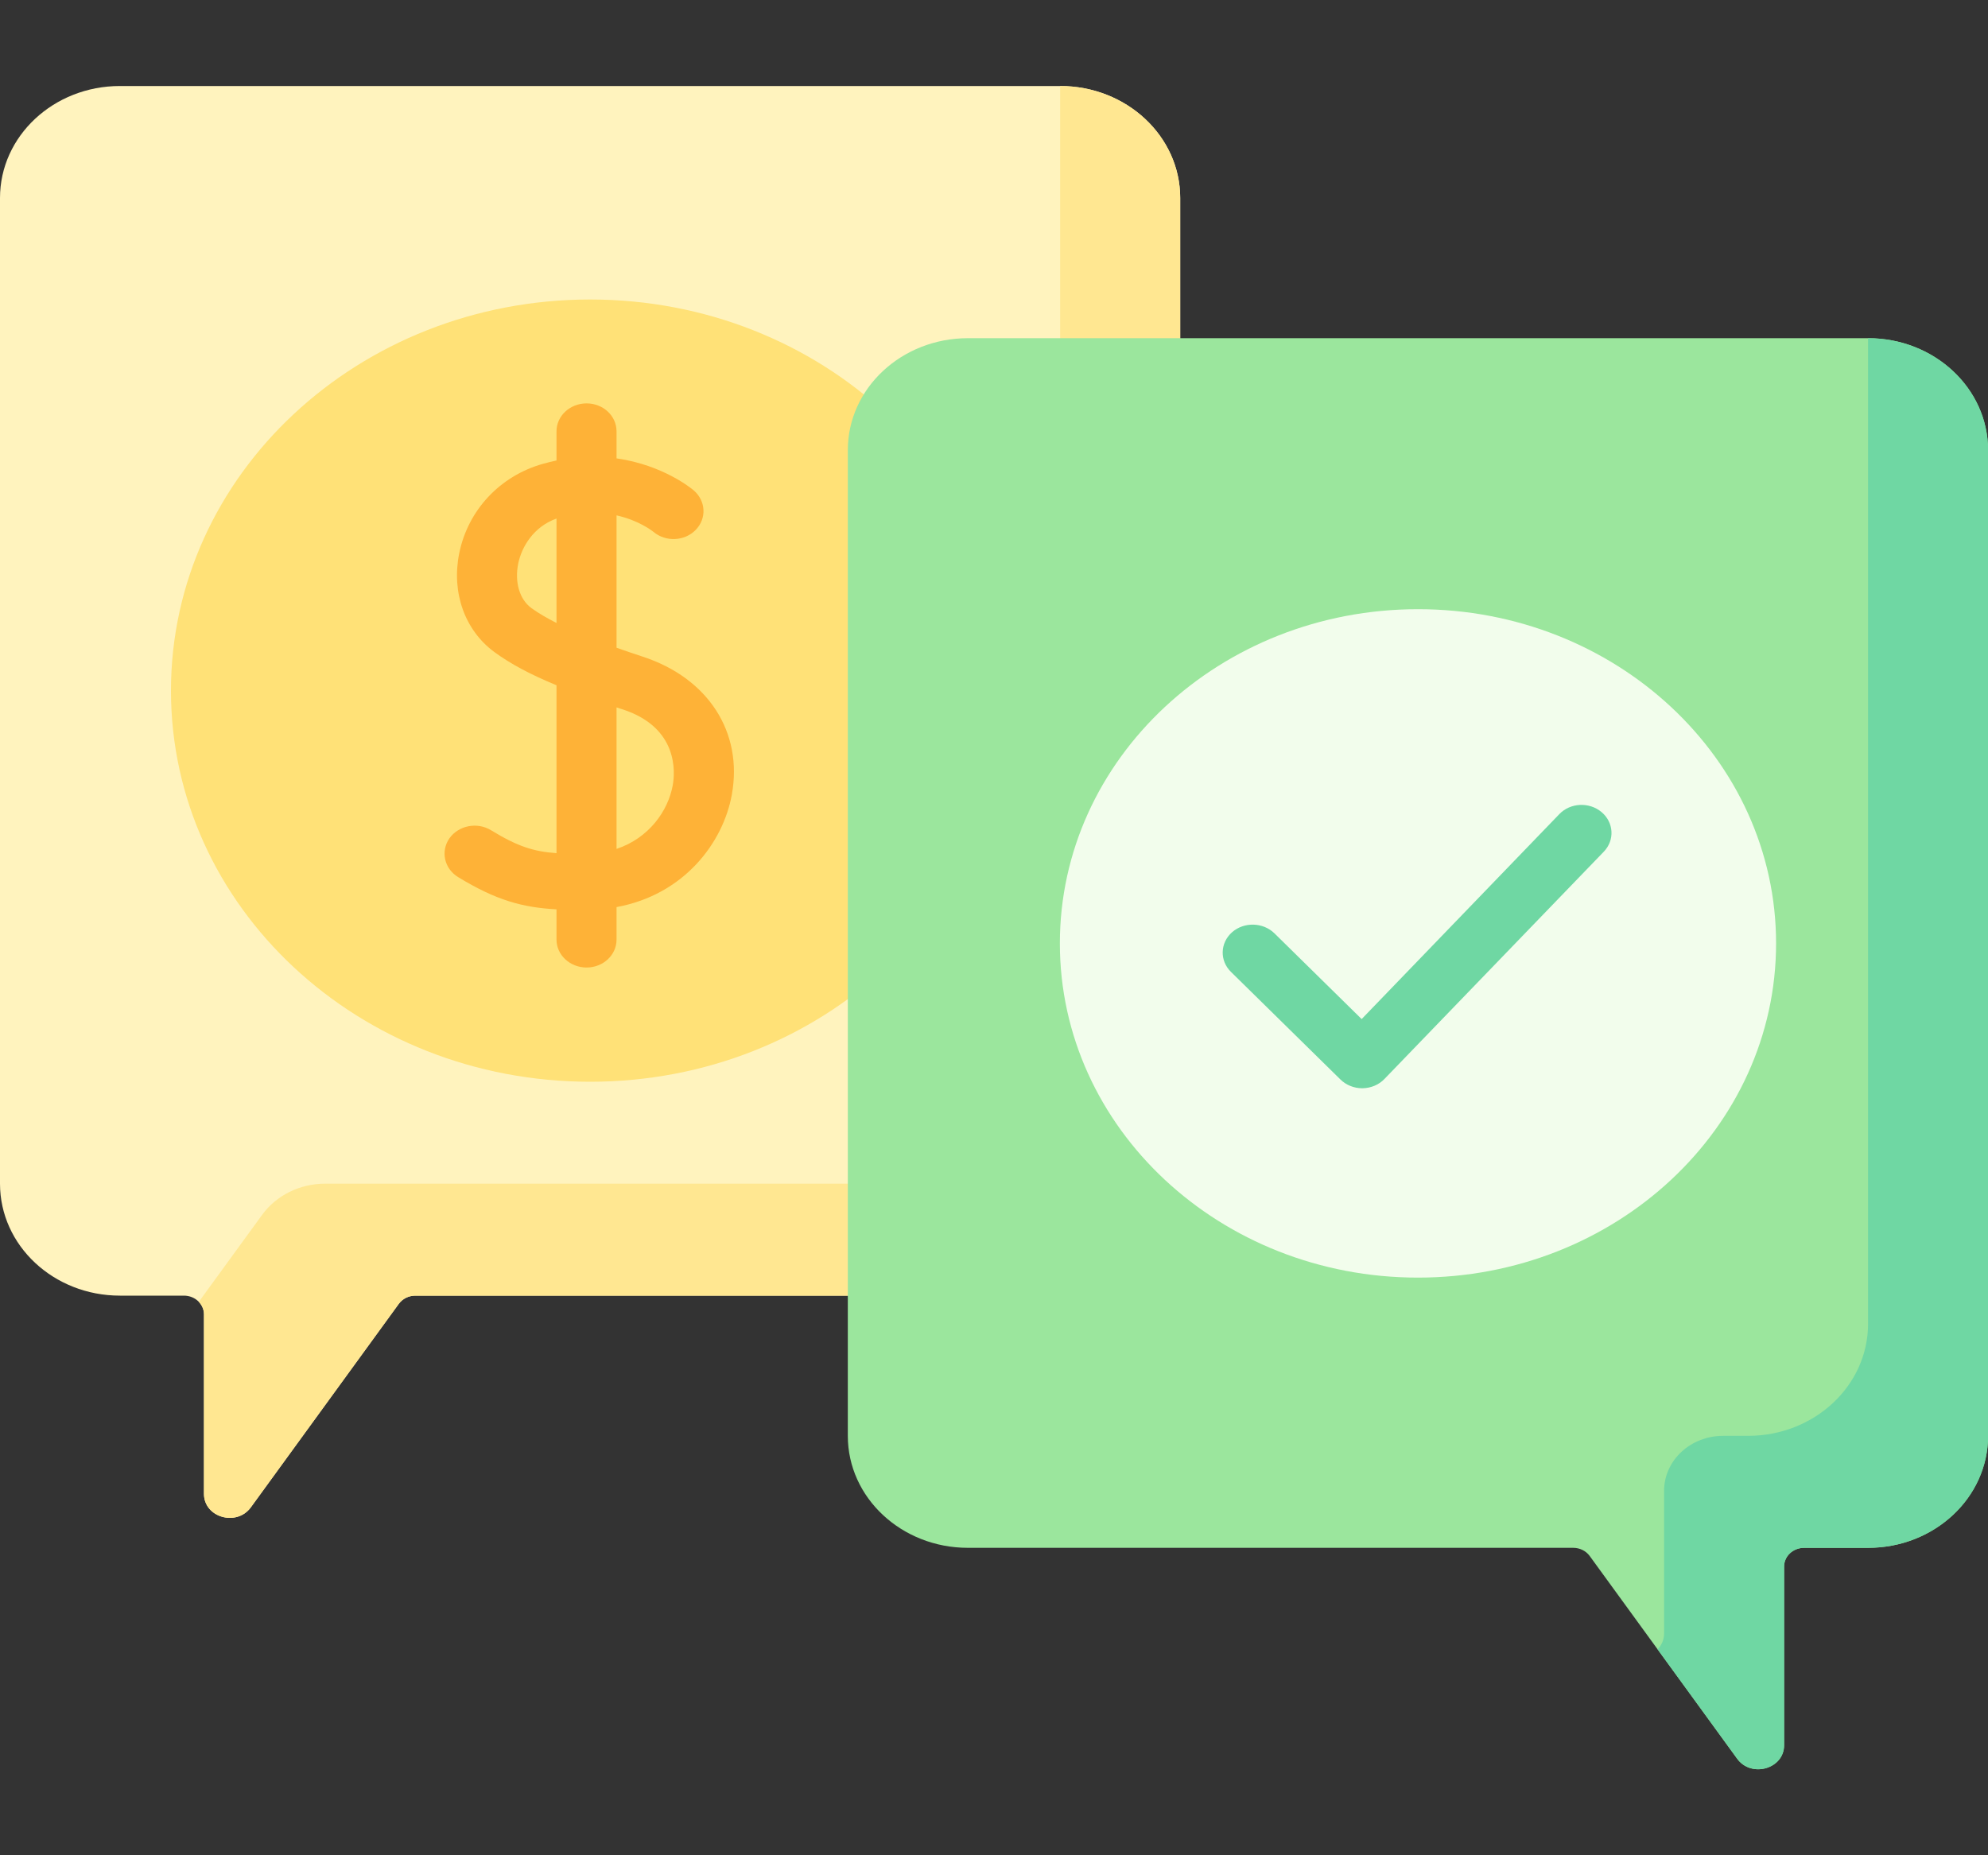 <svg
    xmlns="http://www.w3.org/2000/svg"
    width="15"
    height="14"
    viewBox="0 0 15 14"
    fill="none"
  >
    <rect x="0" y="0" width="15" height="14" fill="#333333" stroke="none"/>
    <g clipPath="url(#clip0_5524_68932)">
      <path
        d="M7.999 0.649H0.905C0.405 0.649 0 1.027 0 1.494V8.932C0 9.399 0.405 9.777 0.905 9.777H1.388C1.471 9.777 1.539 9.84 1.539 9.918V11.273C1.539 11.451 1.786 11.522 1.893 11.374L3.009 9.839C3.038 9.8 3.084 9.777 3.134 9.777H7.999C8.499 9.777 8.905 9.399 8.905 8.932V1.494C8.905 1.027 8.499 0.649 7.999 0.649Z"
        fill="#FFF3BE"
      />
      <path
        d="M7.999 0.649H7.999V8.087C7.999 8.554 7.594 8.932 7.094 8.932H2.453C2.263 8.932 2.085 9.02 1.978 9.167L1.5 9.824C1.524 9.849 1.539 9.882 1.539 9.918V11.273C1.539 11.451 1.786 11.522 1.893 11.374L3.009 9.839C3.037 9.8 3.084 9.777 3.134 9.777H7.999C8.499 9.777 8.905 9.399 8.905 8.932V1.494C8.905 1.027 8.499 0.649 7.999 0.649Z"
        fill="#FFE791"
      />
      <path
        d="M4.453 8.163C6.199 8.163 7.615 6.842 7.615 5.212C7.615 3.582 6.199 2.26 4.453 2.26C2.706 2.26 1.29 3.582 1.29 5.212C1.29 6.842 2.706 8.163 4.453 8.163Z"
        fill="#FFE177"
      />
      <path
        d="M4.852 4.956C4.786 4.934 4.719 4.912 4.652 4.888V3.889C4.821 3.927 4.921 4.006 4.93 4.013C5.022 4.091 5.164 4.085 5.248 4C5.333 3.914 5.327 3.781 5.235 3.701C5.222 3.69 5.006 3.509 4.652 3.459V3.255C4.652 3.138 4.551 3.044 4.426 3.044C4.301 3.044 4.199 3.138 4.199 3.255V3.475C4.166 3.482 4.132 3.49 4.097 3.5C3.773 3.591 3.531 3.849 3.465 4.175C3.405 4.471 3.507 4.757 3.731 4.921C3.85 5.008 3.997 5.088 4.199 5.171V6.438C4.025 6.426 3.903 6.386 3.705 6.265C3.6 6.201 3.46 6.229 3.391 6.326C3.323 6.424 3.352 6.555 3.457 6.619C3.746 6.795 3.944 6.848 4.199 6.862V7.09C4.199 7.207 4.301 7.301 4.426 7.301C4.551 7.301 4.652 7.207 4.652 7.09V6.845C5.16 6.752 5.456 6.361 5.522 5.996C5.607 5.526 5.344 5.118 4.852 4.956ZM4.01 4.589C3.92 4.523 3.882 4.394 3.91 4.253C3.936 4.127 4.025 3.975 4.199 3.913V4.701C4.128 4.665 4.064 4.628 4.01 4.589ZM5.076 5.926C5.041 6.119 4.897 6.324 4.652 6.406V5.338C4.668 5.344 4.684 5.349 4.701 5.354C5.119 5.492 5.094 5.827 5.076 5.926Z"
        fill="#FEB237"
      />
      <path
        d="M14.095 2.552H7.303C6.803 2.552 6.397 2.93 6.397 3.397V10.835C6.397 11.302 6.803 11.68 7.303 11.68H11.87C11.92 11.68 11.967 11.703 11.995 11.742L13.107 13.271C13.214 13.419 13.461 13.348 13.461 13.17V11.821C13.461 11.743 13.529 11.68 13.612 11.68H14.095C14.595 11.68 15 11.302 15 10.835V3.397C15 2.93 14.595 2.552 14.095 2.552Z"
        fill="#9BE69D"
      />
      <path
        d="M14.095 2.552H14.095V9.99C14.095 10.456 13.69 10.835 13.19 10.835H13.001C12.755 10.835 12.556 11.021 12.556 11.25V12.325C12.556 12.374 12.537 12.415 12.507 12.446L13.107 13.271C13.214 13.419 13.462 13.348 13.462 13.17V11.821C13.462 11.743 13.529 11.68 13.613 11.68H14.095C14.595 11.68 15.001 11.302 15.001 10.835V3.397C15.001 2.93 14.595 2.552 14.095 2.552Z"
        fill="#6FD7A3"
      />
      <path
        d="M10.699 9.641C12.191 9.641 13.401 8.512 13.401 7.119C13.401 5.726 12.191 4.597 10.699 4.597C9.207 4.597 7.997 5.726 7.997 7.119C7.997 8.512 9.207 9.641 10.699 9.641Z"
        fill="#F2FDEC"
      />
      <path
        d="M9.616 7.043C9.53 6.959 9.387 6.955 9.296 7.035C9.205 7.116 9.202 7.25 9.288 7.334L10.114 8.146C10.157 8.188 10.216 8.212 10.278 8.212C10.279 8.212 10.28 8.212 10.281 8.212C10.344 8.211 10.404 8.186 10.446 8.142L12.101 6.427C12.185 6.34 12.177 6.206 12.084 6.128C11.991 6.05 11.848 6.057 11.765 6.144L10.274 7.69L9.616 7.043Z"
        fill="#6FD7A3"
      />
    </g>
    <defs>
      <clipPath id="clip0_5524_68932">
        <rect width="15" height="14" fill="white" />
      </clipPath>
    </defs>
  </svg>
